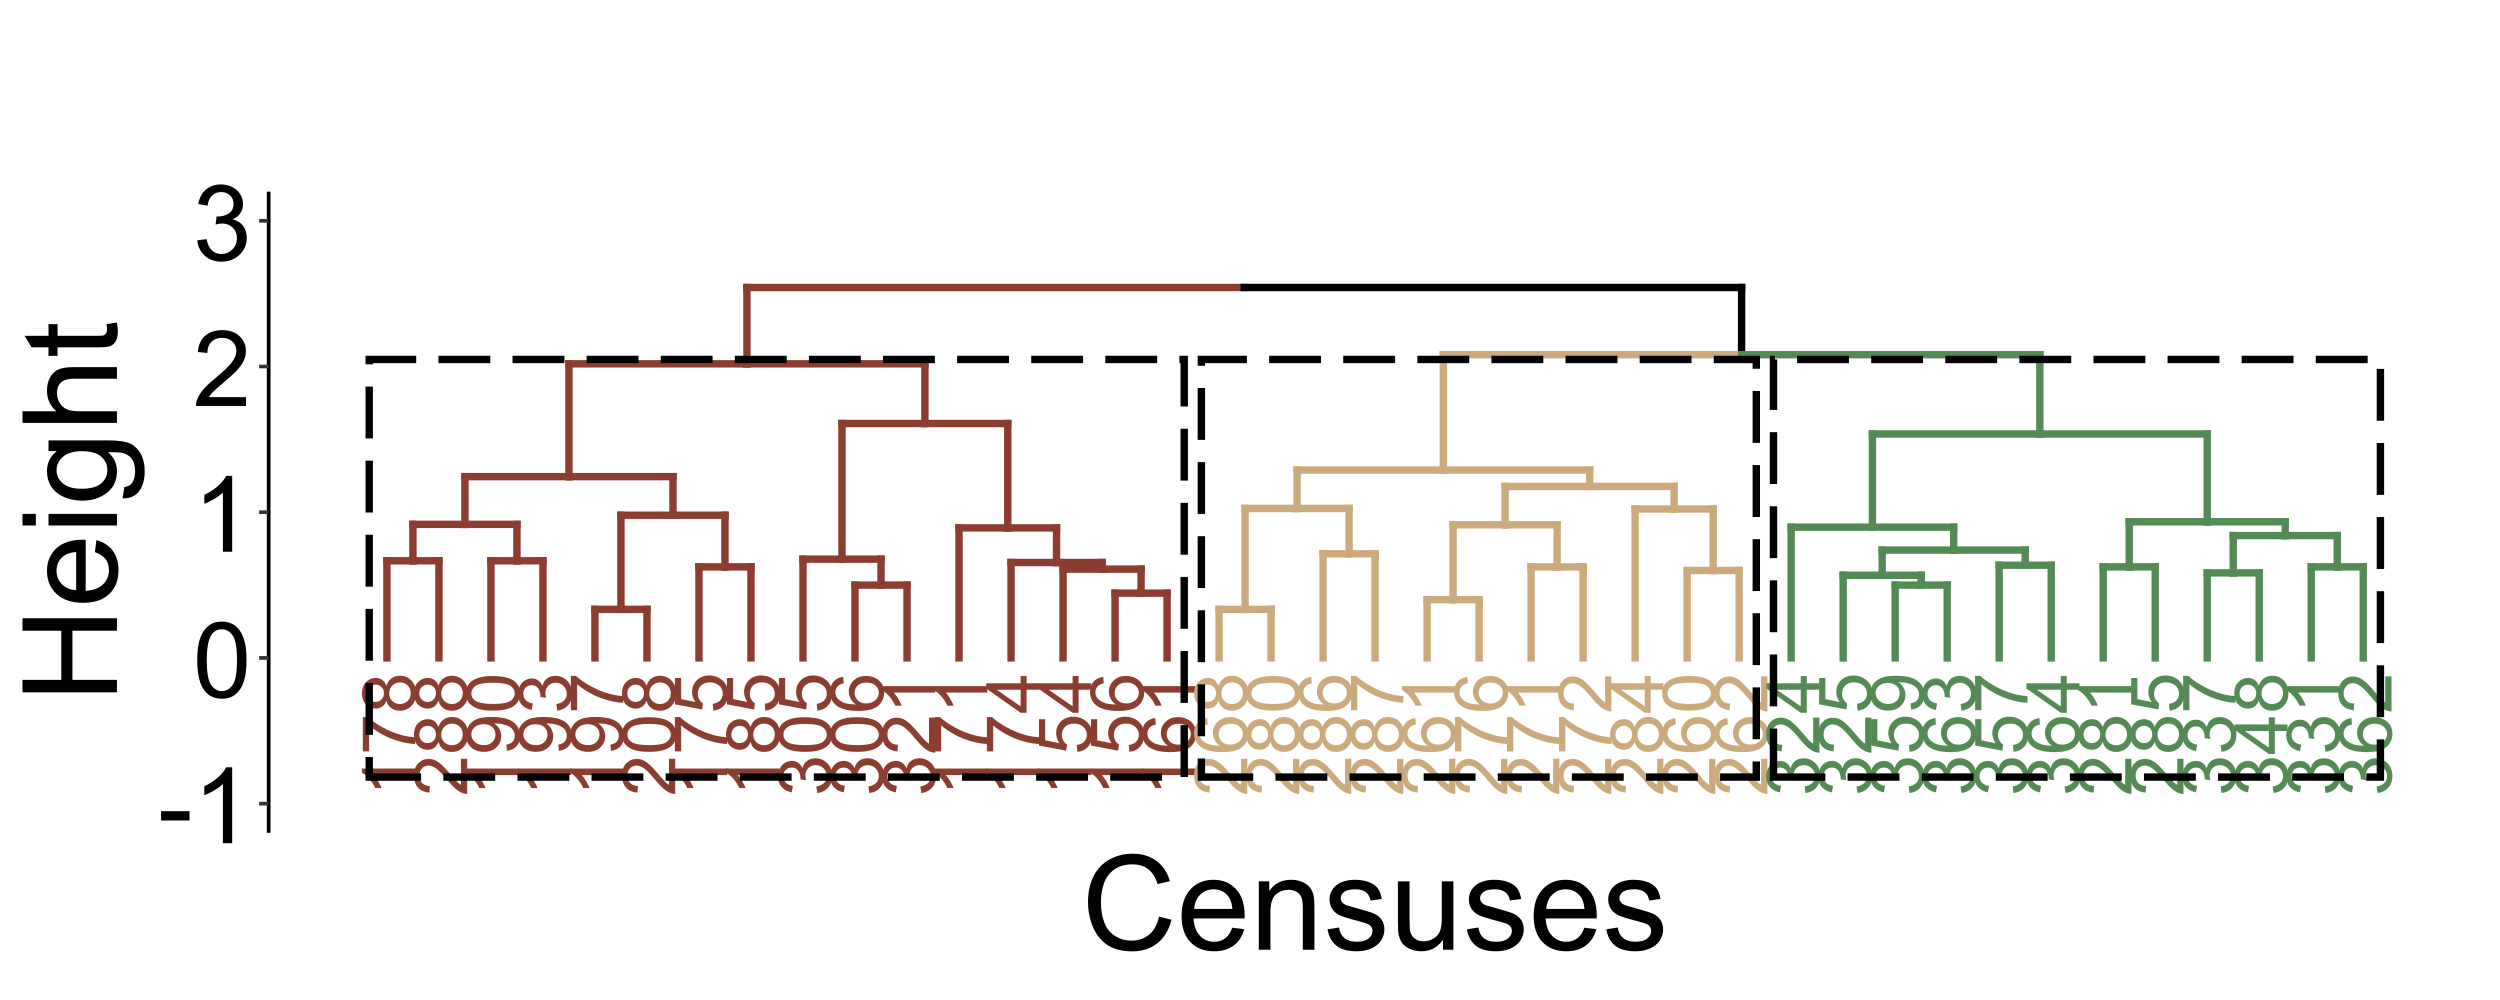 <?xml version="1.0" encoding="UTF-8"?>
<svg xmlns="http://www.w3.org/2000/svg" xmlns:xlink="http://www.w3.org/1999/xlink" width="720" height="288" viewBox="0 0 720 288">
<defs>
<g>
<g id="glyph-0-0">
<path d="M 0 -7.949 L 0 -6.074 L -11.953 -6.074 C -11.52 -5.625 -11.09 -5.031 -10.66 -4.297 C -10.23 -3.566 -9.906 -2.906 -9.691 -2.324 L -11.504 -2.324 C -11.996 -3.371 -12.594 -4.289 -13.297 -5.074 C -13.996 -5.859 -14.68 -6.414 -15.336 -6.742 L -15.336 -7.949 Z M 0 -7.949 "/>
</g>
<g id="glyph-0-1">
<path d="M -13.273 -1.012 L -15.078 -1.012 L -15.078 -10.898 L -13.617 -10.898 C -12.582 -9.926 -11.207 -8.961 -9.492 -8.008 C -7.777 -7.051 -6.012 -6.312 -4.199 -5.793 C -2.922 -5.418 -1.52 -5.18 0 -5.074 L 0 -3.148 C -1.203 -3.168 -2.652 -3.402 -4.355 -3.855 C -6.059 -4.309 -7.699 -4.953 -9.277 -5.797 C -10.859 -6.641 -12.191 -7.539 -13.273 -8.492 Z M -13.273 -1.012 "/>
</g>
<g id="glyph-0-2">
<path d="M -8.285 -3.773 C -8.57 -2.992 -8.977 -2.418 -9.504 -2.043 C -10.031 -1.668 -10.664 -1.48 -11.398 -1.48 C -12.512 -1.48 -13.445 -1.879 -14.203 -2.68 C -14.961 -3.477 -15.336 -4.539 -15.336 -5.867 C -15.336 -7.199 -14.949 -8.273 -14.176 -9.086 C -13.402 -9.898 -12.457 -10.305 -11.348 -10.305 C -10.637 -10.305 -10.023 -10.121 -9.496 -9.746 C -8.973 -9.375 -8.57 -8.812 -8.285 -8.055 C -7.977 -8.992 -7.484 -9.707 -6.805 -10.195 C -6.125 -10.684 -5.312 -10.93 -4.367 -10.93 C -3.059 -10.93 -1.961 -10.469 -1.074 -9.543 C -0.184 -8.621 0.262 -7.406 0.262 -5.898 C 0.262 -4.391 -0.188 -3.176 -1.078 -2.25 C -1.973 -1.328 -3.086 -0.863 -4.418 -0.863 C -5.41 -0.863 -6.242 -1.117 -6.914 -1.621 C -7.582 -2.125 -8.039 -2.84 -8.285 -3.773 M -11.461 -3.398 C -10.738 -3.398 -10.148 -3.629 -9.691 -4.094 C -9.23 -4.559 -9.004 -5.164 -9.004 -5.906 C -9.004 -6.629 -9.23 -7.223 -9.684 -7.684 C -10.141 -8.145 -10.699 -8.379 -11.359 -8.379 C -12.047 -8.379 -12.625 -8.141 -13.094 -7.664 C -13.562 -7.188 -13.797 -6.594 -13.797 -5.887 C -13.797 -5.172 -13.566 -4.578 -13.109 -4.105 C -12.648 -3.633 -12.102 -3.398 -11.461 -3.398 M -4.406 -2.793 C -3.871 -2.793 -3.355 -2.918 -2.855 -3.172 C -2.355 -3.426 -1.969 -3.805 -1.691 -4.305 C -1.418 -4.805 -1.281 -5.344 -1.281 -5.918 C -1.281 -6.816 -1.57 -7.555 -2.145 -8.137 C -2.723 -8.723 -3.457 -9.012 -4.344 -9.012 C -5.25 -9.012 -5.996 -8.711 -6.586 -8.113 C -7.176 -7.512 -7.473 -6.758 -7.473 -5.855 C -7.473 -4.973 -7.18 -4.242 -6.594 -3.664 C -6.012 -3.082 -5.281 -2.793 -4.406 -2.793 Z M -4.406 -2.793 "/>
</g>
<g id="glyph-0-3">
<path d="M -1.801 -10.742 L 0 -10.742 L 0 -0.645 C -0.453 -0.633 -0.887 -0.703 -1.301 -0.863 C -1.988 -1.121 -2.668 -1.535 -3.336 -2.098 C -4 -2.664 -4.773 -3.484 -5.648 -4.555 C -7.008 -6.215 -8.086 -7.336 -8.883 -7.918 C -9.68 -8.504 -10.43 -8.793 -11.137 -8.793 C -11.883 -8.793 -12.508 -8.527 -13.02 -7.996 C -13.531 -7.465 -13.785 -6.773 -13.785 -5.918 C -13.785 -5.016 -13.516 -4.293 -12.973 -3.75 C -12.43 -3.211 -11.68 -2.934 -10.723 -2.93 L -10.918 -1 C -12.359 -1.133 -13.453 -1.629 -14.207 -2.492 C -14.961 -3.352 -15.336 -4.508 -15.336 -5.961 C -15.336 -7.426 -14.93 -8.586 -14.117 -9.441 C -13.305 -10.293 -12.297 -10.723 -11.098 -10.723 C -10.484 -10.723 -9.887 -10.598 -9.293 -10.348 C -8.703 -10.098 -8.082 -9.684 -7.43 -9.102 C -6.777 -8.523 -5.879 -7.559 -4.742 -6.211 C -3.797 -5.086 -3.156 -4.363 -2.82 -4.043 C -2.48 -3.723 -2.145 -3.461 -1.801 -3.25 Z M -1.801 -10.742 "/>
</g>
<g id="glyph-0-4">
<path d="M -3.531 -1.168 L -3.699 -2.969 C -2.852 -3.121 -2.238 -3.414 -1.855 -3.844 C -1.473 -4.277 -1.281 -4.828 -1.281 -5.5 C -1.281 -6.078 -1.414 -6.582 -1.676 -7.02 C -1.941 -7.453 -2.293 -7.809 -2.734 -8.086 C -3.176 -8.363 -3.773 -8.598 -4.523 -8.785 C -5.273 -8.973 -6.035 -9.066 -6.816 -9.066 C -6.898 -9.066 -7.023 -9.062 -7.191 -9.055 C -6.594 -8.68 -6.109 -8.168 -5.734 -7.52 C -5.363 -6.867 -5.18 -6.164 -5.18 -5.406 C -5.18 -4.145 -5.637 -3.074 -6.555 -2.199 C -7.473 -1.324 -8.68 -0.887 -10.18 -0.887 C -11.73 -0.887 -12.977 -1.344 -13.922 -2.258 C -14.867 -3.168 -15.336 -4.312 -15.336 -5.688 C -15.336 -6.684 -15.07 -7.59 -14.535 -8.414 C -14 -9.238 -13.238 -9.863 -12.25 -10.289 C -11.258 -10.715 -9.824 -10.93 -7.949 -10.93 C -6 -10.93 -4.445 -10.719 -3.289 -10.293 C -2.129 -9.871 -1.25 -9.242 -0.645 -8.402 C -0.043 -7.566 0.262 -6.586 0.262 -5.461 C 0.262 -4.266 -0.07 -3.289 -0.734 -2.531 C -1.398 -1.773 -2.332 -1.32 -3.531 -1.168 M -10.273 -8.848 C -11.352 -8.848 -12.203 -8.559 -12.836 -7.988 C -13.469 -7.414 -13.785 -6.723 -13.785 -5.918 C -13.785 -5.086 -13.445 -4.359 -12.766 -3.742 C -12.082 -3.121 -11.203 -2.812 -10.117 -2.812 C -9.145 -2.812 -8.355 -3.105 -7.746 -3.695 C -7.141 -4.281 -6.836 -5.004 -6.836 -5.867 C -6.836 -6.734 -7.141 -7.449 -7.746 -8.008 C -8.355 -8.566 -9.195 -8.848 -10.273 -8.848 Z M -10.273 -8.848 "/>
</g>
<g id="glyph-0-5">
<path d="M -7.535 -0.887 C -9.34 -0.887 -10.793 -1.07 -11.895 -1.441 C -12.996 -1.816 -13.844 -2.367 -14.441 -3.102 C -15.039 -3.832 -15.336 -4.754 -15.336 -5.867 C -15.336 -6.688 -15.172 -7.406 -14.844 -8.023 C -14.512 -8.641 -14.035 -9.152 -13.414 -9.555 C -12.793 -9.957 -12.035 -10.273 -11.145 -10.504 C -10.25 -10.73 -9.047 -10.848 -7.535 -10.848 C -5.742 -10.848 -4.293 -10.664 -3.195 -10.293 C -2.094 -9.926 -1.242 -9.375 -0.641 -8.645 C -0.039 -7.91 0.262 -6.984 0.262 -5.867 C 0.262 -4.395 -0.266 -3.238 -1.324 -2.398 C -2.594 -1.391 -4.664 -0.887 -7.535 -0.887 M -7.535 -2.812 C -5.027 -2.812 -3.355 -3.105 -2.527 -3.695 C -1.695 -4.281 -1.281 -5.004 -1.281 -5.867 C -1.281 -6.727 -1.699 -7.453 -2.531 -8.039 C -3.367 -8.625 -5.031 -8.918 -7.535 -8.918 C -10.047 -8.918 -11.719 -8.625 -12.547 -8.039 C -13.371 -7.453 -13.785 -6.723 -13.785 -5.844 C -13.785 -4.984 -13.422 -4.297 -12.691 -3.781 C -11.762 -3.137 -10.043 -2.812 -7.535 -2.812 Z M -7.535 -2.812 "/>
</g>
<g id="glyph-0-6">
<path d="M -4.031 -0.895 L -4.281 -2.773 C -3.219 -2.988 -2.453 -3.352 -1.984 -3.871 C -1.516 -4.387 -1.281 -5.02 -1.281 -5.762 C -1.281 -6.645 -1.586 -7.391 -2.199 -7.996 C -2.809 -8.605 -3.566 -8.91 -4.469 -8.91 C -5.332 -8.91 -6.043 -8.629 -6.602 -8.066 C -7.16 -7.504 -7.441 -6.785 -7.441 -5.918 C -7.441 -5.562 -7.371 -5.121 -7.23 -4.594 L -8.879 -4.805 C -8.863 -4.93 -8.855 -5.027 -8.855 -5.105 C -8.855 -5.906 -9.066 -6.625 -9.48 -7.262 C -9.898 -7.902 -10.543 -8.223 -11.41 -8.223 C -12.098 -8.223 -12.668 -7.988 -13.117 -7.523 C -13.57 -7.059 -13.797 -6.457 -13.797 -5.719 C -13.797 -4.992 -13.566 -4.383 -13.109 -3.898 C -12.648 -3.41 -11.961 -3.098 -11.043 -2.961 L -11.379 -1.082 C -12.637 -1.312 -13.609 -1.832 -14.301 -2.648 C -14.992 -3.461 -15.336 -4.469 -15.336 -5.68 C -15.336 -6.512 -15.16 -7.281 -14.801 -7.98 C -14.445 -8.684 -13.957 -9.219 -13.336 -9.59 C -12.719 -9.965 -12.062 -10.148 -11.367 -10.148 C -10.707 -10.148 -10.105 -9.973 -9.566 -9.617 C -9.023 -9.262 -8.594 -8.738 -8.273 -8.043 C -8.066 -8.945 -7.633 -9.648 -6.977 -10.148 C -6.32 -10.648 -5.5 -10.898 -4.512 -10.898 C -3.18 -10.898 -2.047 -10.414 -1.121 -9.441 C -0.191 -8.469 0.27 -7.238 0.27 -5.75 C 0.27 -4.41 -0.129 -3.297 -0.926 -2.414 C -1.727 -1.527 -2.762 -1.02 -4.031 -0.895 Z M -4.031 -0.895 "/>
</g>
<g id="glyph-0-7">
<path d="M -4 -0.887 L -4.168 -2.855 C -3.211 -3 -2.488 -3.34 -2.004 -3.871 C -1.523 -4.402 -1.281 -5.043 -1.281 -5.793 C -1.281 -6.695 -1.621 -7.461 -2.305 -8.086 C -2.984 -8.711 -3.887 -9.023 -5.012 -9.023 C -6.082 -9.023 -6.926 -8.723 -7.543 -8.121 C -8.16 -7.52 -8.473 -6.734 -8.473 -5.762 C -8.473 -5.156 -8.336 -4.613 -8.059 -4.125 C -7.785 -3.641 -7.43 -3.258 -6.992 -2.98 L -7.223 -1.219 L -15.066 -2.699 L -15.066 -10.293 L -13.273 -10.293 L -13.273 -4.199 L -9.168 -3.375 C -9.809 -4.293 -10.129 -5.254 -10.129 -6.262 C -10.129 -7.598 -9.668 -8.723 -8.742 -9.637 C -7.816 -10.555 -6.629 -11.012 -5.18 -11.012 C -3.797 -11.012 -2.602 -10.609 -1.594 -9.805 C -0.359 -8.824 0.262 -7.488 0.262 -5.793 C 0.262 -4.402 -0.129 -3.27 -0.906 -2.391 C -1.684 -1.512 -2.715 -1.012 -4 -0.887 Z M -4 -0.887 "/>
</g>
<g id="glyph-0-8">
<path d="M -11.535 -10.617 L -11.391 -8.754 C -12.125 -8.586 -12.66 -8.352 -12.992 -8.043 C -13.527 -7.535 -13.797 -6.91 -13.797 -6.168 C -13.797 -5.57 -13.629 -5.047 -13.297 -4.594 C -12.863 -4.004 -12.234 -3.539 -11.41 -3.199 C -10.582 -2.859 -9.406 -2.68 -7.879 -2.668 C -8.566 -3.117 -9.074 -3.672 -9.41 -4.324 C -9.742 -4.977 -9.91 -5.66 -9.91 -6.375 C -9.91 -7.629 -9.449 -8.691 -8.527 -9.57 C -7.609 -10.449 -6.418 -10.887 -4.961 -10.887 C -4 -10.887 -3.109 -10.684 -2.289 -10.27 C -1.465 -9.855 -0.832 -9.289 -0.395 -8.566 C 0.043 -7.844 0.262 -7.023 0.262 -6.105 C 0.262 -4.543 -0.312 -3.27 -1.465 -2.281 C -2.613 -1.297 -4.508 -0.801 -7.148 -0.801 C -10.102 -0.801 -12.246 -1.348 -13.586 -2.438 C -14.754 -3.391 -15.336 -4.672 -15.336 -6.281 C -15.336 -7.484 -15 -8.469 -14.328 -9.238 C -13.652 -10.004 -12.723 -10.465 -11.535 -10.617 M -4.949 -2.961 C -4.305 -2.961 -3.684 -3.098 -3.094 -3.371 C -2.504 -3.645 -2.055 -4.027 -1.746 -4.523 C -1.438 -5.016 -1.281 -5.531 -1.281 -6.074 C -1.281 -6.867 -1.602 -7.547 -2.242 -8.117 C -2.879 -8.688 -3.746 -8.973 -4.844 -8.973 C -5.902 -8.973 -6.734 -8.691 -7.34 -8.129 C -7.949 -7.566 -8.254 -6.855 -8.254 -6 C -8.254 -5.152 -7.949 -4.434 -7.34 -3.844 C -6.734 -3.254 -5.938 -2.961 -4.949 -2.961 Z M -4.949 -2.961 "/>
</g>
<g id="glyph-0-9">
<path d="M 0 -6.898 L -3.656 -6.898 L -3.656 -0.27 L -5.375 -0.27 L -15.273 -7.242 L -15.273 -8.773 L -5.375 -8.773 L -5.375 -10.836 L -3.656 -10.836 L -3.656 -8.773 L 0 -8.773 L 0 -6.898 M -5.375 -6.898 L -12.266 -6.898 L -5.375 -2.113 Z M -5.375 -6.898 "/>
</g>
<g id="glyph-1-0">
<path d="M 0.965 -6.531 L 0.965 -9.219 L 9.172 -9.219 L 9.172 -6.531 Z M 0.965 -6.531 "/>
</g>
<g id="glyph-1-1">
<path d="M 11.324 0 L 8.652 0 L 8.652 -17.027 C 8.012 -16.414 7.168 -15.797 6.125 -15.184 C 5.078 -14.57 4.141 -14.113 3.309 -13.805 L 3.309 -16.387 C 4.805 -17.09 6.109 -17.941 7.23 -18.941 C 8.348 -19.941 9.141 -20.91 9.605 -21.852 L 11.324 -21.852 Z M 11.324 0 "/>
</g>
<g id="glyph-1-2">
<path d="M 1.262 -10.73 C 1.262 -13.305 1.527 -15.375 2.055 -16.945 C 2.586 -18.512 3.371 -19.723 4.414 -20.574 C 5.461 -21.426 6.773 -21.852 8.355 -21.852 C 9.523 -21.852 10.551 -21.613 11.43 -21.145 C 12.309 -20.676 13.039 -19.996 13.613 -19.109 C 14.188 -18.227 14.637 -17.148 14.961 -15.875 C 15.289 -14.605 15.453 -12.891 15.453 -10.73 C 15.453 -8.18 15.191 -6.117 14.664 -4.551 C 14.141 -2.98 13.355 -1.77 12.312 -0.914 C 11.27 -0.059 9.949 0.371 8.355 0.371 C 6.258 0.371 4.613 -0.383 3.414 -1.887 C 1.98 -3.695 1.262 -6.645 1.262 -10.73 M 4.008 -10.73 C 4.008 -7.16 4.426 -4.781 5.262 -3.602 C 6.098 -2.418 7.129 -1.824 8.355 -1.824 C 9.586 -1.824 10.617 -2.418 11.453 -3.605 C 12.289 -4.793 12.707 -7.168 12.707 -10.73 C 12.707 -14.312 12.289 -16.695 11.453 -17.871 C 10.617 -19.051 9.574 -19.637 8.328 -19.637 C 7.102 -19.637 6.121 -19.117 5.387 -18.078 C 4.469 -16.754 4.008 -14.305 4.008 -10.73 Z M 4.008 -10.73 "/>
</g>
<g id="glyph-1-3">
<path d="M 15.305 -2.566 L 15.305 0 L 0.922 0 C 0.902 -0.645 1.004 -1.262 1.23 -1.855 C 1.598 -2.836 2.184 -3.801 2.992 -4.75 C 3.797 -5.699 4.961 -6.797 6.488 -8.047 C 8.852 -9.984 10.449 -11.52 11.281 -12.656 C 12.113 -13.789 12.527 -14.859 12.527 -15.867 C 12.527 -16.926 12.148 -17.82 11.391 -18.547 C 10.637 -19.273 9.648 -19.637 8.43 -19.637 C 7.145 -19.637 6.117 -19.254 5.344 -18.48 C 4.57 -17.707 4.18 -16.641 4.172 -15.273 L 1.426 -15.555 C 1.613 -17.605 2.32 -19.164 3.547 -20.238 C 4.773 -21.312 6.422 -21.852 8.492 -21.852 C 10.578 -21.852 12.23 -21.27 13.449 -20.113 C 14.664 -18.957 15.273 -17.52 15.273 -15.809 C 15.273 -14.938 15.098 -14.082 14.738 -13.242 C 14.383 -12.398 13.793 -11.516 12.965 -10.582 C 12.141 -9.652 10.766 -8.375 8.848 -6.754 C 7.242 -5.406 6.215 -4.496 5.758 -4.016 C 5.305 -3.535 4.93 -3.055 4.633 -2.566 Z M 15.305 -2.566 "/>
</g>
<g id="glyph-1-4">
<path d="M 1.277 -5.746 L 3.949 -6.102 C 4.254 -4.586 4.777 -3.496 5.516 -2.828 C 6.25 -2.16 7.148 -1.824 8.207 -1.824 C 9.465 -1.824 10.527 -2.262 11.391 -3.133 C 12.258 -4.004 12.691 -5.082 12.691 -6.367 C 12.691 -7.594 12.289 -8.605 11.488 -9.402 C 10.688 -10.199 9.668 -10.598 8.43 -10.598 C 7.926 -10.598 7.297 -10.5 6.547 -10.301 L 6.844 -12.648 C 7.02 -12.629 7.164 -12.617 7.273 -12.617 C 8.41 -12.617 9.438 -12.914 10.348 -13.508 C 11.258 -14.102 11.711 -15.016 11.711 -16.254 C 11.711 -17.234 11.379 -18.047 10.719 -18.688 C 10.055 -19.332 9.199 -19.652 8.148 -19.652 C 7.109 -19.652 6.246 -19.328 5.551 -18.672 C 4.859 -18.02 4.414 -17.039 4.215 -15.734 L 1.543 -16.211 C 1.871 -18 2.613 -19.387 3.77 -20.375 C 4.93 -21.359 6.367 -21.852 8.09 -21.852 C 9.277 -21.852 10.371 -21.594 11.371 -21.086 C 12.371 -20.574 13.133 -19.879 13.664 -19 C 14.191 -18.121 14.457 -17.184 14.457 -16.195 C 14.457 -15.254 14.207 -14.398 13.699 -13.625 C 13.195 -12.855 12.449 -12.242 11.461 -11.785 C 12.746 -11.488 13.746 -10.875 14.457 -9.938 C 15.172 -9.004 15.527 -7.832 15.527 -6.426 C 15.527 -4.527 14.832 -2.918 13.449 -1.598 C 12.062 -0.273 10.312 0.387 8.195 0.387 C 6.285 0.387 4.699 -0.184 3.438 -1.32 C 2.176 -2.461 1.453 -3.934 1.277 -5.746 Z M 1.277 -5.746 "/>
</g>
<g id="glyph-2-0">
<path d="M 22.34 -9.539 L 25.938 -8.629 C 25.184 -5.672 23.828 -3.418 21.867 -1.863 C 19.906 -0.312 17.508 0.465 14.676 0.465 C 11.746 0.465 9.359 -0.133 7.523 -1.328 C 5.688 -2.52 4.289 -4.25 3.332 -6.512 C 2.371 -8.777 1.891 -11.207 1.891 -13.805 C 1.891 -16.637 2.434 -19.109 3.516 -21.219 C 4.598 -23.328 6.137 -24.93 8.137 -26.023 C 10.133 -27.117 12.332 -27.664 14.734 -27.664 C 17.453 -27.664 19.742 -26.973 21.598 -25.586 C 23.453 -24.203 24.746 -22.254 25.477 -19.742 L 21.93 -18.906 C 21.301 -20.887 20.387 -22.328 19.188 -23.23 C 17.984 -24.133 16.477 -24.586 14.656 -24.586 C 12.566 -24.586 10.82 -24.086 9.418 -23.082 C 8.012 -22.078 7.027 -20.734 6.457 -19.047 C 5.887 -17.359 5.602 -15.617 5.602 -13.824 C 5.602 -11.512 5.941 -9.492 6.613 -7.766 C 7.289 -6.039 8.336 -4.75 9.758 -3.898 C 11.184 -3.043 12.723 -2.617 14.379 -2.617 C 16.395 -2.617 18.102 -3.199 19.5 -4.359 C 20.898 -5.523 21.844 -7.25 22.34 -9.539 Z M 22.34 -9.539 "/>
</g>
<g id="glyph-2-1">
<path d="M 15.992 -6.344 L 19.445 -5.918 C 18.902 -3.902 17.895 -2.336 16.422 -1.227 C 14.949 -0.113 13.07 0.445 10.781 0.445 C 7.898 0.445 5.613 -0.441 3.926 -2.219 C 2.234 -3.992 1.391 -6.48 1.391 -9.688 C 1.391 -13 2.246 -15.574 3.953 -17.406 C 5.66 -19.234 7.875 -20.148 10.594 -20.148 C 13.23 -20.148 15.383 -19.254 17.051 -17.461 C 18.723 -15.668 19.555 -13.145 19.555 -9.891 C 19.555 -9.691 19.551 -9.395 19.539 -9 L 4.844 -9 C 4.965 -6.836 5.578 -5.176 6.68 -4.027 C 7.781 -2.875 9.152 -2.301 10.797 -2.301 C 12.023 -2.301 13.07 -2.621 13.934 -3.266 C 14.801 -3.91 15.488 -4.938 15.992 -6.344 M 5.027 -11.746 L 16.031 -11.746 C 15.883 -13.402 15.461 -14.645 14.77 -15.477 C 13.707 -16.762 12.328 -17.406 10.633 -17.406 C 9.098 -17.406 7.809 -16.891 6.762 -15.863 C 5.719 -14.836 5.141 -13.465 5.027 -11.746 Z M 5.027 -11.746 "/>
</g>
<g id="glyph-2-2">
<path d="M 2.504 0 L 2.504 -19.703 L 5.512 -19.703 L 5.512 -16.902 C 6.957 -19.066 9.047 -20.148 11.781 -20.148 C 12.969 -20.148 14.062 -19.938 15.059 -19.512 C 16.055 -19.082 16.797 -18.523 17.293 -17.832 C 17.789 -17.137 18.133 -16.316 18.332 -15.363 C 18.457 -14.746 18.516 -13.664 18.516 -12.117 L 18.516 0 L 15.18 0 L 15.18 -11.984 C 15.18 -13.348 15.047 -14.363 14.789 -15.039 C 14.527 -15.711 14.066 -16.25 13.406 -16.652 C 12.742 -17.055 11.969 -17.254 11.078 -17.258 C 9.656 -17.254 8.426 -16.805 7.395 -15.902 C 6.359 -15 5.844 -13.285 5.844 -10.762 L 5.844 0 Z M 2.504 0 "/>
</g>
<g id="glyph-2-3">
<path d="M 1.168 -5.883 L 4.473 -6.402 C 4.656 -5.078 5.172 -4.062 6.02 -3.359 C 6.867 -2.652 8.051 -2.301 9.574 -2.301 C 11.109 -2.301 12.246 -2.613 12.988 -3.238 C 13.73 -3.863 14.102 -4.594 14.102 -5.438 C 14.102 -6.191 13.773 -6.785 13.117 -7.219 C 12.66 -7.516 11.523 -7.891 9.703 -8.352 C 7.254 -8.969 5.559 -9.504 4.609 -9.953 C 3.664 -10.406 2.945 -11.031 2.457 -11.828 C 1.969 -12.625 1.727 -13.508 1.727 -14.473 C 1.727 -15.352 1.926 -16.164 2.328 -16.914 C 2.73 -17.66 3.277 -18.281 3.969 -18.777 C 4.492 -19.16 5.199 -19.484 6.094 -19.75 C 6.992 -20.016 7.953 -20.148 8.98 -20.148 C 10.527 -20.148 11.883 -19.93 13.055 -19.484 C 14.223 -19.039 15.086 -18.434 15.641 -17.672 C 16.199 -16.914 16.582 -15.895 16.793 -14.621 L 13.527 -14.176 C 13.379 -15.191 12.949 -15.98 12.238 -16.551 C 11.527 -17.121 10.52 -17.406 9.223 -17.406 C 7.688 -17.406 6.594 -17.152 5.938 -16.645 C 5.281 -16.137 4.953 -15.543 4.953 -14.863 C 4.953 -14.43 5.09 -14.039 5.363 -13.695 C 5.633 -13.336 6.062 -13.039 6.641 -12.805 C 6.977 -12.68 7.961 -12.395 9.594 -11.949 C 11.957 -11.32 13.605 -10.801 14.539 -10.398 C 15.473 -9.996 16.203 -9.414 16.734 -8.648 C 17.27 -7.879 17.535 -6.926 17.535 -5.789 C 17.535 -4.676 17.211 -3.629 16.559 -2.645 C 15.91 -1.66 14.973 -0.898 13.75 -0.363 C 12.523 0.176 11.141 0.445 9.594 0.445 C 7.031 0.445 5.082 -0.086 3.738 -1.148 C 2.398 -2.215 1.539 -3.793 1.168 -5.883 Z M 1.168 -5.883 "/>
</g>
<g id="glyph-2-4">
<path d="M 15.418 0 L 15.418 -2.895 C 13.887 -0.668 11.801 0.445 9.164 0.445 C 8.004 0.445 6.918 0.223 5.91 -0.223 C 4.902 -0.668 4.152 -1.227 3.664 -1.902 C 3.176 -2.574 2.832 -3.402 2.633 -4.379 C 2.5 -5.035 2.43 -6.074 2.43 -7.496 L 2.43 -19.703 L 5.77 -19.703 L 5.77 -8.777 C 5.77 -7.031 5.84 -5.855 5.977 -5.25 C 6.184 -4.371 6.629 -3.684 7.312 -3.184 C 7.992 -2.68 8.832 -2.43 9.836 -2.43 C 10.836 -2.43 11.777 -2.688 12.656 -3.199 C 13.531 -3.715 14.152 -4.414 14.52 -5.297 C 14.883 -6.184 15.066 -7.465 15.066 -9.148 L 15.066 -19.703 L 18.406 -19.703 L 18.406 0 Z M 15.418 0 "/>
</g>
<g id="glyph-3-0">
<path d="M 0 -3.043 L -27.203 -3.043 L -27.203 -6.645 L -16.031 -6.645 L -16.031 -20.781 L -27.203 -20.781 L -27.203 -24.383 L 0 -24.383 L 0 -20.781 L -12.82 -20.781 L -12.82 -6.645 L 0 -6.641 Z M 0 -3.043 "/>
</g>
<g id="glyph-3-1">
<path d="M -6.344 -15.992 L -5.918 -19.445 C -3.902 -18.902 -2.336 -17.895 -1.223 -16.422 C -0.113 -14.949 0.445 -13.07 0.445 -10.781 C 0.445 -7.898 -0.441 -5.613 -2.219 -3.926 C -3.992 -2.234 -6.48 -1.391 -9.688 -1.391 C -13 -1.391 -15.574 -2.246 -17.406 -3.953 C -19.234 -5.66 -20.148 -7.875 -20.148 -10.594 C -20.148 -13.23 -19.254 -15.383 -17.461 -17.051 C -15.668 -18.723 -13.145 -19.555 -9.891 -19.555 C -9.691 -19.555 -9.395 -19.551 -9 -19.539 L -9 -4.844 C -6.836 -4.965 -5.176 -5.578 -4.027 -6.68 C -2.875 -7.781 -2.301 -9.152 -2.301 -10.797 C -2.301 -12.023 -2.621 -13.07 -3.266 -13.934 C -3.91 -14.801 -4.934 -15.488 -6.344 -15.992 M -11.746 -5.027 L -11.746 -16.031 C -13.402 -15.883 -14.645 -15.461 -15.473 -14.77 C -16.762 -13.707 -17.406 -12.328 -17.406 -10.633 C -17.406 -9.098 -16.891 -7.809 -15.863 -6.762 C -14.836 -5.719 -13.465 -5.141 -11.746 -5.027 Z M -11.746 -5.027 "/>
</g>
<g id="glyph-3-2">
<path d="M -23.359 -2.523 L -27.203 -2.523 L -27.203 -5.863 L -23.359 -5.863 L -23.359 -2.523 M 0 -2.523 L -19.703 -2.523 L -19.703 -5.863 L 0 -5.863 Z M 0 -2.523 "/>
</g>
<g id="glyph-3-3">
<path d="M 1.633 -1.891 L 2.117 -5.141 C 3.117 -5.277 3.848 -5.652 4.305 -6.273 C 4.922 -7.102 5.234 -8.23 5.234 -9.668 C 5.234 -11.215 4.922 -12.406 4.305 -13.25 C 3.688 -14.09 2.82 -14.656 1.707 -14.953 C 1.027 -15.129 -0.402 -15.207 -2.578 -15.195 C -0.859 -13.738 0 -11.918 0 -9.742 C 0 -7.031 -0.977 -4.938 -2.93 -3.453 C -4.887 -1.969 -7.23 -1.227 -9.965 -1.227 C -11.844 -1.227 -13.578 -1.566 -15.168 -2.246 C -16.758 -2.926 -17.984 -3.91 -18.852 -5.203 C -19.719 -6.496 -20.148 -8.016 -20.148 -9.762 C -20.148 -12.086 -19.211 -14.004 -17.328 -15.512 L -19.703 -15.512 L -19.703 -18.594 L -2.672 -18.594 C 0.395 -18.59 2.57 -18.281 3.852 -17.656 C 5.129 -17.031 6.141 -16.039 6.883 -14.688 C 7.625 -13.332 7.996 -11.664 7.996 -9.688 C 7.996 -7.336 7.469 -5.438 6.41 -3.988 C 5.352 -2.543 3.762 -1.844 1.633 -1.891 M -10.203 -4.656 C -7.621 -4.656 -5.734 -5.172 -4.547 -6.195 C -3.359 -7.223 -2.766 -8.512 -2.766 -10.055 C -2.766 -11.59 -3.355 -12.875 -4.535 -13.914 C -5.719 -14.953 -7.57 -15.473 -10.094 -15.477 C -12.504 -15.473 -14.324 -14.941 -15.547 -13.871 C -16.773 -12.801 -17.387 -11.512 -17.387 -10 C -17.387 -8.516 -16.781 -7.254 -15.578 -6.215 C -14.371 -5.176 -12.578 -4.656 -10.203 -4.656 Z M -10.203 -4.656 "/>
</g>
<g id="glyph-3-4">
<path d="M 0 -2.504 L -27.203 -2.504 L -27.203 -5.844 L -17.441 -5.844 C -19.246 -7.402 -20.148 -9.371 -20.148 -11.746 C -20.148 -13.203 -19.863 -14.473 -19.289 -15.551 C -18.711 -16.625 -17.918 -17.395 -16.902 -17.859 C -15.891 -18.324 -14.418 -18.555 -12.488 -18.555 L 0 -18.555 L 0 -15.215 L -12.488 -15.215 C -14.156 -15.215 -15.371 -14.852 -16.133 -14.129 C -16.895 -13.406 -17.273 -12.383 -17.273 -11.059 C -17.273 -10.07 -17.02 -9.137 -16.504 -8.266 C -15.992 -7.395 -15.297 -6.773 -14.418 -6.402 C -13.539 -6.031 -12.328 -5.844 -10.781 -5.844 L 0 -5.844 Z M 0 -2.504 "/>
</g>
<g id="glyph-3-5">
<path d="M -2.988 -9.797 L -0.035 -10.281 C 0.16 -9.34 0.262 -8.5 0.262 -7.758 C 0.262 -6.543 0.066 -5.602 -0.316 -4.938 C -0.699 -4.266 -1.203 -3.797 -1.828 -3.523 C -2.453 -3.254 -3.766 -3.117 -5.77 -3.117 L -17.109 -3.117 L -17.109 -0.668 L -19.703 -0.668 L -19.703 -3.117 L -24.586 -3.117 L -26.59 -6.438 L -19.703 -6.438 L -19.703 -9.797 L -17.109 -9.797 L -17.109 -6.438 L -5.586 -6.438 C -4.633 -6.438 -4.02 -6.496 -3.746 -6.613 C -3.477 -6.73 -3.258 -6.926 -3.098 -7.191 C -2.938 -7.457 -2.855 -7.836 -2.855 -8.332 C -2.855 -8.703 -2.902 -9.191 -2.988 -9.797 Z M -2.988 -9.797 "/>
</g>
</g>
<clipPath id="clip-0">
<path clip-rule="nonzero" d="M 77.379 55.195 L 714.52 55.195 L 714.52 239.84 L 77.379 239.84 Z M 77.379 55.195 "/>
</clipPath>
</defs>
<rect x="-72" y="-28.8" width="864" height="345.6" fill="rgb(100%, 100%, 100%)" fill-opacity="1"/>
<rect x="-72" y="-28.8" width="864" height="345.6" fill="rgb(100%, 100%, 100%)" fill-opacity="1"/>
<path fill="none" stroke-width="1.067" stroke-linecap="round" stroke-linejoin="round" stroke="rgb(100%, 100%, 100%)" stroke-opacity="1" stroke-miterlimit="10" d="M 0 288 L 720 288 L 720 0 L 0 0 Z M 0 288 "/>
<g clip-path="url(#clip-0)">
<path fill-rule="nonzero" fill="rgb(100%, 100%, 100%)" fill-opacity="1" d="M 77.379 239.844 L 714.52 239.844 L 714.52 55.199 L 77.379 55.199 Z M 77.379 239.844 "/>
</g>
<path fill="none" stroke-width="2.134" stroke-linecap="square" stroke-linejoin="round" stroke="rgb(54.51%, 24.314%, 18.431%)" stroke-opacity="1" stroke-miterlimit="10" d="M 358.344 82.805 L 215.113 82.805 "/>
<path fill="none" stroke-width="2.134" stroke-linecap="square" stroke-linejoin="round" stroke="rgb(54.51%, 24.314%, 18.431%)" stroke-opacity="1" stroke-miterlimit="10" d="M 215.113 82.805 L 215.113 104.789 "/>
<path fill="none" stroke-width="2.134" stroke-linecap="square" stroke-linejoin="round" stroke="rgb(54.51%, 24.314%, 18.431%)" stroke-opacity="1" stroke-miterlimit="10" d="M 215.113 104.789 L 163.859 104.789 "/>
<path fill="none" stroke-width="2.134" stroke-linecap="square" stroke-linejoin="round" stroke="rgb(54.51%, 24.314%, 18.431%)" stroke-opacity="1" stroke-miterlimit="10" d="M 163.859 104.789 L 163.859 137.277 "/>
<path fill="none" stroke-width="2.134" stroke-linecap="square" stroke-linejoin="round" stroke="rgb(54.51%, 24.314%, 18.431%)" stroke-opacity="1" stroke-miterlimit="10" d="M 163.859 137.277 L 133.902 137.277 "/>
<path fill="none" stroke-width="2.134" stroke-linecap="square" stroke-linejoin="round" stroke="rgb(54.51%, 24.314%, 18.431%)" stroke-opacity="1" stroke-miterlimit="10" d="M 133.902 137.277 L 133.902 151.016 "/>
<path fill="none" stroke-width="2.134" stroke-linecap="square" stroke-linejoin="round" stroke="rgb(54.51%, 24.314%, 18.431%)" stroke-opacity="1" stroke-miterlimit="10" d="M 133.902 151.016 L 118.922 151.016 "/>
<path fill="none" stroke-width="2.134" stroke-linecap="square" stroke-linejoin="round" stroke="rgb(54.51%, 24.314%, 18.431%)" stroke-opacity="1" stroke-miterlimit="10" d="M 118.922 151.016 L 118.922 161.508 "/>
<path fill="none" stroke-width="2.134" stroke-linecap="square" stroke-linejoin="round" stroke="rgb(54.51%, 24.314%, 18.431%)" stroke-opacity="1" stroke-miterlimit="10" d="M 118.922 161.508 L 111.434 161.508 "/>
<path fill="none" stroke-width="2.134" stroke-linecap="square" stroke-linejoin="round" stroke="rgb(54.51%, 24.314%, 18.431%)" stroke-opacity="1" stroke-miterlimit="10" d="M 111.434 161.508 L 111.434 189.484 "/>
<path fill="none" stroke-width="2.134" stroke-linecap="square" stroke-linejoin="round" stroke="rgb(54.51%, 24.314%, 18.431%)" stroke-opacity="1" stroke-miterlimit="10" d="M 118.922 161.508 L 126.41 161.508 "/>
<path fill="none" stroke-width="2.134" stroke-linecap="square" stroke-linejoin="round" stroke="rgb(54.51%, 24.314%, 18.431%)" stroke-opacity="1" stroke-miterlimit="10" d="M 126.41 161.508 L 126.41 189.484 "/>
<path fill="none" stroke-width="2.134" stroke-linecap="square" stroke-linejoin="round" stroke="rgb(54.51%, 24.314%, 18.431%)" stroke-opacity="1" stroke-miterlimit="10" d="M 133.902 151.016 L 148.879 151.016 "/>
<path fill="none" stroke-width="2.134" stroke-linecap="square" stroke-linejoin="round" stroke="rgb(54.51%, 24.314%, 18.431%)" stroke-opacity="1" stroke-miterlimit="10" d="M 148.879 151.016 L 148.879 161.508 "/>
<path fill="none" stroke-width="2.134" stroke-linecap="square" stroke-linejoin="round" stroke="rgb(54.51%, 24.314%, 18.431%)" stroke-opacity="1" stroke-miterlimit="10" d="M 148.879 161.508 L 141.391 161.508 "/>
<path fill="none" stroke-width="2.134" stroke-linecap="square" stroke-linejoin="round" stroke="rgb(54.51%, 24.314%, 18.431%)" stroke-opacity="1" stroke-miterlimit="10" d="M 141.391 161.508 L 141.391 189.484 "/>
<path fill="none" stroke-width="2.134" stroke-linecap="square" stroke-linejoin="round" stroke="rgb(54.51%, 24.314%, 18.431%)" stroke-opacity="1" stroke-miterlimit="10" d="M 148.879 161.508 L 156.367 161.508 "/>
<path fill="none" stroke-width="2.134" stroke-linecap="square" stroke-linejoin="round" stroke="rgb(54.51%, 24.314%, 18.431%)" stroke-opacity="1" stroke-miterlimit="10" d="M 156.367 161.508 L 156.367 189.484 "/>
<path fill="none" stroke-width="2.134" stroke-linecap="square" stroke-linejoin="round" stroke="rgb(54.51%, 24.314%, 18.431%)" stroke-opacity="1" stroke-miterlimit="10" d="M 163.859 137.277 L 193.816 137.277 "/>
<path fill="none" stroke-width="2.134" stroke-linecap="square" stroke-linejoin="round" stroke="rgb(54.51%, 24.314%, 18.431%)" stroke-opacity="1" stroke-miterlimit="10" d="M 193.816 137.277 L 193.816 148.395 "/>
<path fill="none" stroke-width="2.134" stroke-linecap="square" stroke-linejoin="round" stroke="rgb(54.51%, 24.314%, 18.431%)" stroke-opacity="1" stroke-miterlimit="10" d="M 193.816 148.395 L 178.836 148.395 "/>
<path fill="none" stroke-width="2.134" stroke-linecap="square" stroke-linejoin="round" stroke="rgb(54.51%, 24.314%, 18.431%)" stroke-opacity="1" stroke-miterlimit="10" d="M 178.836 148.395 L 178.836 175.496 "/>
<path fill="none" stroke-width="2.134" stroke-linecap="square" stroke-linejoin="round" stroke="rgb(54.51%, 24.314%, 18.431%)" stroke-opacity="1" stroke-miterlimit="10" d="M 178.836 175.496 L 171.348 175.496 "/>
<path fill="none" stroke-width="2.134" stroke-linecap="square" stroke-linejoin="round" stroke="rgb(54.51%, 24.314%, 18.431%)" stroke-opacity="1" stroke-miterlimit="10" d="M 171.348 175.496 L 171.348 189.484 "/>
<path fill="none" stroke-width="2.134" stroke-linecap="square" stroke-linejoin="round" stroke="rgb(54.51%, 24.314%, 18.431%)" stroke-opacity="1" stroke-miterlimit="10" d="M 178.836 175.496 L 186.324 175.496 "/>
<path fill="none" stroke-width="2.134" stroke-linecap="square" stroke-linejoin="round" stroke="rgb(54.51%, 24.314%, 18.431%)" stroke-opacity="1" stroke-miterlimit="10" d="M 186.324 175.496 L 186.324 189.484 "/>
<path fill="none" stroke-width="2.134" stroke-linecap="square" stroke-linejoin="round" stroke="rgb(54.51%, 24.314%, 18.431%)" stroke-opacity="1" stroke-miterlimit="10" d="M 193.816 148.395 L 208.793 148.395 "/>
<path fill="none" stroke-width="2.134" stroke-linecap="square" stroke-linejoin="round" stroke="rgb(54.51%, 24.314%, 18.431%)" stroke-opacity="1" stroke-miterlimit="10" d="M 208.793 148.395 L 208.793 163.258 "/>
<path fill="none" stroke-width="2.134" stroke-linecap="square" stroke-linejoin="round" stroke="rgb(54.51%, 24.314%, 18.431%)" stroke-opacity="1" stroke-miterlimit="10" d="M 208.793 163.258 L 201.305 163.258 "/>
<path fill="none" stroke-width="2.134" stroke-linecap="square" stroke-linejoin="round" stroke="rgb(54.51%, 24.314%, 18.431%)" stroke-opacity="1" stroke-miterlimit="10" d="M 201.305 163.258 L 201.305 189.484 "/>
<path fill="none" stroke-width="2.134" stroke-linecap="square" stroke-linejoin="round" stroke="rgb(54.51%, 24.314%, 18.431%)" stroke-opacity="1" stroke-miterlimit="10" d="M 208.793 163.258 L 216.281 163.258 "/>
<path fill="none" stroke-width="2.134" stroke-linecap="square" stroke-linejoin="round" stroke="rgb(54.51%, 24.314%, 18.431%)" stroke-opacity="1" stroke-miterlimit="10" d="M 216.281 163.258 L 216.281 189.484 "/>
<path fill="none" stroke-width="2.134" stroke-linecap="square" stroke-linejoin="round" stroke="rgb(54.51%, 24.314%, 18.431%)" stroke-opacity="1" stroke-miterlimit="10" d="M 215.113 104.789 L 266.367 104.789 "/>
<path fill="none" stroke-width="2.134" stroke-linecap="square" stroke-linejoin="round" stroke="rgb(54.51%, 24.314%, 18.431%)" stroke-opacity="1" stroke-miterlimit="10" d="M 266.367 104.789 L 266.367 121.973 "/>
<path fill="none" stroke-width="2.134" stroke-linecap="square" stroke-linejoin="round" stroke="rgb(54.51%, 24.314%, 18.431%)" stroke-opacity="1" stroke-miterlimit="10" d="M 266.367 121.973 L 242.496 121.973 "/>
<path fill="none" stroke-width="2.134" stroke-linecap="square" stroke-linejoin="round" stroke="rgb(54.51%, 24.314%, 18.431%)" stroke-opacity="1" stroke-miterlimit="10" d="M 242.496 121.973 L 242.496 161.043 "/>
<path fill="none" stroke-width="2.134" stroke-linecap="square" stroke-linejoin="round" stroke="rgb(54.51%, 24.314%, 18.431%)" stroke-opacity="1" stroke-miterlimit="10" d="M 242.496 161.043 L 231.262 161.043 "/>
<path fill="none" stroke-width="2.134" stroke-linecap="square" stroke-linejoin="round" stroke="rgb(54.51%, 24.314%, 18.431%)" stroke-opacity="1" stroke-miterlimit="10" d="M 231.262 161.043 L 231.262 189.484 "/>
<path fill="none" stroke-width="2.134" stroke-linecap="square" stroke-linejoin="round" stroke="rgb(54.51%, 24.314%, 18.431%)" stroke-opacity="1" stroke-miterlimit="10" d="M 242.496 161.043 L 253.73 161.043 "/>
<path fill="none" stroke-width="2.134" stroke-linecap="square" stroke-linejoin="round" stroke="rgb(54.51%, 24.314%, 18.431%)" stroke-opacity="1" stroke-miterlimit="10" d="M 253.73 161.043 L 253.73 168.504 "/>
<path fill="none" stroke-width="2.134" stroke-linecap="square" stroke-linejoin="round" stroke="rgb(54.51%, 24.314%, 18.431%)" stroke-opacity="1" stroke-miterlimit="10" d="M 253.73 168.504 L 246.238 168.504 "/>
<path fill="none" stroke-width="2.134" stroke-linecap="square" stroke-linejoin="round" stroke="rgb(54.51%, 24.314%, 18.431%)" stroke-opacity="1" stroke-miterlimit="10" d="M 246.238 168.504 L 246.238 189.484 "/>
<path fill="none" stroke-width="2.134" stroke-linecap="square" stroke-linejoin="round" stroke="rgb(54.51%, 24.314%, 18.431%)" stroke-opacity="1" stroke-miterlimit="10" d="M 253.73 168.504 L 261.219 168.504 "/>
<path fill="none" stroke-width="2.134" stroke-linecap="square" stroke-linejoin="round" stroke="rgb(54.51%, 24.314%, 18.431%)" stroke-opacity="1" stroke-miterlimit="10" d="M 261.219 168.504 L 261.219 189.484 "/>
<path fill="none" stroke-width="2.134" stroke-linecap="square" stroke-linejoin="round" stroke="rgb(54.51%, 24.314%, 18.431%)" stroke-opacity="1" stroke-miterlimit="10" d="M 266.367 121.973 L 290.238 121.973 "/>
<path fill="none" stroke-width="2.134" stroke-linecap="square" stroke-linejoin="round" stroke="rgb(54.51%, 24.314%, 18.431%)" stroke-opacity="1" stroke-miterlimit="10" d="M 290.238 121.973 L 290.238 152.043 "/>
<path fill="none" stroke-width="2.134" stroke-linecap="square" stroke-linejoin="round" stroke="rgb(54.51%, 24.314%, 18.431%)" stroke-opacity="1" stroke-miterlimit="10" d="M 290.238 152.043 L 276.195 152.043 "/>
<path fill="none" stroke-width="2.134" stroke-linecap="square" stroke-linejoin="round" stroke="rgb(54.51%, 24.314%, 18.431%)" stroke-opacity="1" stroke-miterlimit="10" d="M 276.195 152.043 L 276.195 189.484 "/>
<path fill="none" stroke-width="2.134" stroke-linecap="square" stroke-linejoin="round" stroke="rgb(54.51%, 24.314%, 18.431%)" stroke-opacity="1" stroke-miterlimit="10" d="M 290.238 152.043 L 304.281 152.043 "/>
<path fill="none" stroke-width="2.134" stroke-linecap="square" stroke-linejoin="round" stroke="rgb(54.51%, 24.314%, 18.431%)" stroke-opacity="1" stroke-miterlimit="10" d="M 304.281 152.043 L 304.281 162.008 "/>
<path fill="none" stroke-width="2.134" stroke-linecap="square" stroke-linejoin="round" stroke="rgb(54.51%, 24.314%, 18.431%)" stroke-opacity="1" stroke-miterlimit="10" d="M 304.281 162.008 L 291.176 162.008 "/>
<path fill="none" stroke-width="2.134" stroke-linecap="square" stroke-linejoin="round" stroke="rgb(54.51%, 24.314%, 18.431%)" stroke-opacity="1" stroke-miterlimit="10" d="M 291.176 162.008 L 291.176 189.484 "/>
<path fill="none" stroke-width="2.134" stroke-linecap="square" stroke-linejoin="round" stroke="rgb(54.51%, 24.314%, 18.431%)" stroke-opacity="1" stroke-miterlimit="10" d="M 304.281 162.008 L 317.387 162.008 "/>
<path fill="none" stroke-width="2.134" stroke-linecap="square" stroke-linejoin="round" stroke="rgb(54.51%, 24.314%, 18.431%)" stroke-opacity="1" stroke-miterlimit="10" d="M 317.387 162.008 L 317.387 163.91 "/>
<path fill="none" stroke-width="2.134" stroke-linecap="square" stroke-linejoin="round" stroke="rgb(54.51%, 24.314%, 18.431%)" stroke-opacity="1" stroke-miterlimit="10" d="M 317.387 163.91 L 306.152 163.91 "/>
<path fill="none" stroke-width="2.134" stroke-linecap="square" stroke-linejoin="round" stroke="rgb(54.51%, 24.314%, 18.431%)" stroke-opacity="1" stroke-miterlimit="10" d="M 306.152 163.91 L 306.152 189.484 "/>
<path fill="none" stroke-width="2.134" stroke-linecap="square" stroke-linejoin="round" stroke="rgb(54.51%, 24.314%, 18.431%)" stroke-opacity="1" stroke-miterlimit="10" d="M 317.387 163.91 L 328.621 163.91 "/>
<path fill="none" stroke-width="2.134" stroke-linecap="square" stroke-linejoin="round" stroke="rgb(54.51%, 24.314%, 18.431%)" stroke-opacity="1" stroke-miterlimit="10" d="M 328.621 163.91 L 328.621 170.832 "/>
<path fill="none" stroke-width="2.134" stroke-linecap="square" stroke-linejoin="round" stroke="rgb(54.51%, 24.314%, 18.431%)" stroke-opacity="1" stroke-miterlimit="10" d="M 328.621 170.832 L 321.133 170.832 "/>
<path fill="none" stroke-width="2.134" stroke-linecap="square" stroke-linejoin="round" stroke="rgb(54.51%, 24.314%, 18.431%)" stroke-opacity="1" stroke-miterlimit="10" d="M 321.133 170.832 L 321.133 189.484 "/>
<path fill="none" stroke-width="2.134" stroke-linecap="square" stroke-linejoin="round" stroke="rgb(54.51%, 24.314%, 18.431%)" stroke-opacity="1" stroke-miterlimit="10" d="M 328.621 170.832 L 336.109 170.832 "/>
<path fill="none" stroke-width="2.134" stroke-linecap="square" stroke-linejoin="round" stroke="rgb(54.51%, 24.314%, 18.431%)" stroke-opacity="1" stroke-miterlimit="10" d="M 336.109 170.832 L 336.109 189.484 "/>
<path fill="none" stroke-width="2.134" stroke-linecap="square" stroke-linejoin="round" stroke="rgb(0%, 0%, 0%)" stroke-opacity="1" stroke-miterlimit="10" d="M 358.344 82.805 L 501.578 82.805 "/>
<path fill="none" stroke-width="2.134" stroke-linecap="square" stroke-linejoin="round" stroke="rgb(0%, 0%, 0%)" stroke-opacity="1" stroke-miterlimit="10" d="M 501.578 82.805 L 501.578 102.156 "/>
<path fill="none" stroke-width="2.134" stroke-linecap="square" stroke-linejoin="round" stroke="rgb(80.392%, 66.667%, 49.02%)" stroke-opacity="1" stroke-miterlimit="10" d="M 501.578 102.156 L 415.684 102.156 "/>
<path fill="none" stroke-width="2.134" stroke-linecap="square" stroke-linejoin="round" stroke="rgb(80.392%, 66.667%, 49.02%)" stroke-opacity="1" stroke-miterlimit="10" d="M 415.684 102.156 L 415.684 135.363 "/>
<path fill="none" stroke-width="2.134" stroke-linecap="square" stroke-linejoin="round" stroke="rgb(80.392%, 66.667%, 49.02%)" stroke-opacity="1" stroke-miterlimit="10" d="M 415.684 135.363 L 373.559 135.363 "/>
<path fill="none" stroke-width="2.134" stroke-linecap="square" stroke-linejoin="round" stroke="rgb(80.392%, 66.667%, 49.02%)" stroke-opacity="1" stroke-miterlimit="10" d="M 373.559 135.363 L 373.559 146.438 "/>
<path fill="none" stroke-width="2.134" stroke-linecap="square" stroke-linejoin="round" stroke="rgb(80.392%, 66.667%, 49.02%)" stroke-opacity="1" stroke-miterlimit="10" d="M 373.559 146.438 L 358.578 146.438 "/>
<path fill="none" stroke-width="2.134" stroke-linecap="square" stroke-linejoin="round" stroke="rgb(80.392%, 66.667%, 49.02%)" stroke-opacity="1" stroke-miterlimit="10" d="M 358.578 146.438 L 358.578 175.496 "/>
<path fill="none" stroke-width="2.134" stroke-linecap="square" stroke-linejoin="round" stroke="rgb(80.392%, 66.667%, 49.02%)" stroke-opacity="1" stroke-miterlimit="10" d="M 358.578 175.496 L 351.09 175.496 "/>
<path fill="none" stroke-width="2.134" stroke-linecap="square" stroke-linejoin="round" stroke="rgb(80.392%, 66.667%, 49.02%)" stroke-opacity="1" stroke-miterlimit="10" d="M 351.09 175.496 L 351.09 189.484 "/>
<path fill="none" stroke-width="2.134" stroke-linecap="square" stroke-linejoin="round" stroke="rgb(80.392%, 66.667%, 49.02%)" stroke-opacity="1" stroke-miterlimit="10" d="M 358.578 175.496 L 366.066 175.496 "/>
<path fill="none" stroke-width="2.134" stroke-linecap="square" stroke-linejoin="round" stroke="rgb(80.392%, 66.667%, 49.02%)" stroke-opacity="1" stroke-miterlimit="10" d="M 366.066 175.496 L 366.066 189.484 "/>
<path fill="none" stroke-width="2.134" stroke-linecap="square" stroke-linejoin="round" stroke="rgb(80.392%, 66.667%, 49.02%)" stroke-opacity="1" stroke-miterlimit="10" d="M 373.559 146.438 L 388.535 146.438 "/>
<path fill="none" stroke-width="2.134" stroke-linecap="square" stroke-linejoin="round" stroke="rgb(80.392%, 66.667%, 49.02%)" stroke-opacity="1" stroke-miterlimit="10" d="M 388.535 146.438 L 388.535 159.512 "/>
<path fill="none" stroke-width="2.134" stroke-linecap="square" stroke-linejoin="round" stroke="rgb(80.392%, 66.667%, 49.02%)" stroke-opacity="1" stroke-miterlimit="10" d="M 388.535 159.512 L 381.047 159.512 "/>
<path fill="none" stroke-width="2.134" stroke-linecap="square" stroke-linejoin="round" stroke="rgb(80.392%, 66.667%, 49.02%)" stroke-opacity="1" stroke-miterlimit="10" d="M 381.047 159.512 L 381.047 189.484 "/>
<path fill="none" stroke-width="2.134" stroke-linecap="square" stroke-linejoin="round" stroke="rgb(80.392%, 66.667%, 49.02%)" stroke-opacity="1" stroke-miterlimit="10" d="M 388.535 159.512 L 396.023 159.512 "/>
<path fill="none" stroke-width="2.134" stroke-linecap="square" stroke-linejoin="round" stroke="rgb(80.392%, 66.667%, 49.02%)" stroke-opacity="1" stroke-miterlimit="10" d="M 396.023 159.512 L 396.023 189.484 "/>
<path fill="none" stroke-width="2.134" stroke-linecap="square" stroke-linejoin="round" stroke="rgb(80.392%, 66.667%, 49.02%)" stroke-opacity="1" stroke-miterlimit="10" d="M 415.684 135.363 L 457.812 135.363 "/>
<path fill="none" stroke-width="2.134" stroke-linecap="square" stroke-linejoin="round" stroke="rgb(80.392%, 66.667%, 49.02%)" stroke-opacity="1" stroke-miterlimit="10" d="M 457.812 135.363 L 457.812 140.09 "/>
<path fill="none" stroke-width="2.134" stroke-linecap="square" stroke-linejoin="round" stroke="rgb(80.392%, 66.667%, 49.02%)" stroke-opacity="1" stroke-miterlimit="10" d="M 457.812 140.09 L 433.473 140.09 "/>
<path fill="none" stroke-width="2.134" stroke-linecap="square" stroke-linejoin="round" stroke="rgb(80.392%, 66.667%, 49.02%)" stroke-opacity="1" stroke-miterlimit="10" d="M 433.473 140.09 L 433.473 151.125 "/>
<path fill="none" stroke-width="2.134" stroke-linecap="square" stroke-linejoin="round" stroke="rgb(80.392%, 66.667%, 49.02%)" stroke-opacity="1" stroke-miterlimit="10" d="M 433.473 151.125 L 418.492 151.125 "/>
<path fill="none" stroke-width="2.134" stroke-linecap="square" stroke-linejoin="round" stroke="rgb(80.392%, 66.667%, 49.02%)" stroke-opacity="1" stroke-miterlimit="10" d="M 418.492 151.125 L 418.492 172.699 "/>
<path fill="none" stroke-width="2.134" stroke-linecap="square" stroke-linejoin="round" stroke="rgb(80.392%, 66.667%, 49.02%)" stroke-opacity="1" stroke-miterlimit="10" d="M 418.492 172.699 L 411.004 172.699 "/>
<path fill="none" stroke-width="2.134" stroke-linecap="square" stroke-linejoin="round" stroke="rgb(80.392%, 66.667%, 49.02%)" stroke-opacity="1" stroke-miterlimit="10" d="M 411.004 172.699 L 411.004 189.484 "/>
<path fill="none" stroke-width="2.134" stroke-linecap="square" stroke-linejoin="round" stroke="rgb(80.392%, 66.667%, 49.02%)" stroke-opacity="1" stroke-miterlimit="10" d="M 418.492 172.699 L 425.98 172.699 "/>
<path fill="none" stroke-width="2.134" stroke-linecap="square" stroke-linejoin="round" stroke="rgb(80.392%, 66.667%, 49.02%)" stroke-opacity="1" stroke-miterlimit="10" d="M 425.98 172.699 L 425.98 189.484 "/>
<path fill="none" stroke-width="2.134" stroke-linecap="square" stroke-linejoin="round" stroke="rgb(80.392%, 66.667%, 49.02%)" stroke-opacity="1" stroke-miterlimit="10" d="M 433.473 151.125 L 448.449 151.125 "/>
<path fill="none" stroke-width="2.134" stroke-linecap="square" stroke-linejoin="round" stroke="rgb(80.392%, 66.667%, 49.02%)" stroke-opacity="1" stroke-miterlimit="10" d="M 448.449 151.125 L 448.449 163.258 "/>
<path fill="none" stroke-width="2.134" stroke-linecap="square" stroke-linejoin="round" stroke="rgb(80.392%, 66.667%, 49.02%)" stroke-opacity="1" stroke-miterlimit="10" d="M 448.449 163.258 L 440.961 163.258 "/>
<path fill="none" stroke-width="2.134" stroke-linecap="square" stroke-linejoin="round" stroke="rgb(80.392%, 66.667%, 49.02%)" stroke-opacity="1" stroke-miterlimit="10" d="M 440.961 163.258 L 440.961 189.484 "/>
<path fill="none" stroke-width="2.134" stroke-linecap="square" stroke-linejoin="round" stroke="rgb(80.392%, 66.667%, 49.02%)" stroke-opacity="1" stroke-miterlimit="10" d="M 448.449 163.258 L 455.938 163.258 "/>
<path fill="none" stroke-width="2.134" stroke-linecap="square" stroke-linejoin="round" stroke="rgb(80.392%, 66.667%, 49.02%)" stroke-opacity="1" stroke-miterlimit="10" d="M 455.938 163.258 L 455.938 189.484 "/>
<path fill="none" stroke-width="2.134" stroke-linecap="square" stroke-linejoin="round" stroke="rgb(80.392%, 66.667%, 49.02%)" stroke-opacity="1" stroke-miterlimit="10" d="M 457.812 140.09 L 482.152 140.09 "/>
<path fill="none" stroke-width="2.134" stroke-linecap="square" stroke-linejoin="round" stroke="rgb(80.392%, 66.667%, 49.02%)" stroke-opacity="1" stroke-miterlimit="10" d="M 482.152 140.09 L 482.152 146.586 "/>
<path fill="none" stroke-width="2.134" stroke-linecap="square" stroke-linejoin="round" stroke="rgb(80.392%, 66.667%, 49.02%)" stroke-opacity="1" stroke-miterlimit="10" d="M 482.152 146.586 L 470.918 146.586 "/>
<path fill="none" stroke-width="2.134" stroke-linecap="square" stroke-linejoin="round" stroke="rgb(80.392%, 66.667%, 49.02%)" stroke-opacity="1" stroke-miterlimit="10" d="M 470.918 146.586 L 470.918 189.484 "/>
<path fill="none" stroke-width="2.134" stroke-linecap="square" stroke-linejoin="round" stroke="rgb(80.392%, 66.667%, 49.02%)" stroke-opacity="1" stroke-miterlimit="10" d="M 482.152 146.586 L 493.387 146.586 "/>
<path fill="none" stroke-width="2.134" stroke-linecap="square" stroke-linejoin="round" stroke="rgb(80.392%, 66.667%, 49.02%)" stroke-opacity="1" stroke-miterlimit="10" d="M 493.387 146.586 L 493.387 164.305 "/>
<path fill="none" stroke-width="2.134" stroke-linecap="square" stroke-linejoin="round" stroke="rgb(80.392%, 66.667%, 49.02%)" stroke-opacity="1" stroke-miterlimit="10" d="M 493.387 164.305 L 485.895 164.305 "/>
<path fill="none" stroke-width="2.134" stroke-linecap="square" stroke-linejoin="round" stroke="rgb(80.392%, 66.667%, 49.02%)" stroke-opacity="1" stroke-miterlimit="10" d="M 485.895 164.305 L 485.895 189.484 "/>
<path fill="none" stroke-width="2.134" stroke-linecap="square" stroke-linejoin="round" stroke="rgb(80.392%, 66.667%, 49.02%)" stroke-opacity="1" stroke-miterlimit="10" d="M 493.387 164.305 L 500.875 164.305 "/>
<path fill="none" stroke-width="2.134" stroke-linecap="square" stroke-linejoin="round" stroke="rgb(80.392%, 66.667%, 49.02%)" stroke-opacity="1" stroke-miterlimit="10" d="M 500.875 164.305 L 500.875 189.484 "/>
<path fill="none" stroke-width="2.134" stroke-linecap="square" stroke-linejoin="round" stroke="rgb(32.941%, 54.51%, 32.941%)" stroke-opacity="1" stroke-miterlimit="10" d="M 501.578 102.156 L 587.469 102.156 "/>
<path fill="none" stroke-width="2.134" stroke-linecap="square" stroke-linejoin="round" stroke="rgb(32.941%, 54.51%, 32.941%)" stroke-opacity="1" stroke-miterlimit="10" d="M 587.469 102.156 L 587.469 124.992 "/>
<path fill="none" stroke-width="2.134" stroke-linecap="square" stroke-linejoin="round" stroke="rgb(32.941%, 54.51%, 32.941%)" stroke-opacity="1" stroke-miterlimit="10" d="M 587.469 124.992 L 539.258 124.992 "/>
<path fill="none" stroke-width="2.134" stroke-linecap="square" stroke-linejoin="round" stroke="rgb(32.941%, 54.51%, 32.941%)" stroke-opacity="1" stroke-miterlimit="10" d="M 539.258 124.992 L 539.258 151.828 "/>
<path fill="none" stroke-width="2.134" stroke-linecap="square" stroke-linejoin="round" stroke="rgb(32.941%, 54.51%, 32.941%)" stroke-opacity="1" stroke-miterlimit="10" d="M 539.258 151.828 L 515.852 151.828 "/>
<path fill="none" stroke-width="2.134" stroke-linecap="square" stroke-linejoin="round" stroke="rgb(32.941%, 54.51%, 32.941%)" stroke-opacity="1" stroke-miterlimit="10" d="M 515.852 151.828 L 515.852 189.484 "/>
<path fill="none" stroke-width="2.134" stroke-linecap="square" stroke-linejoin="round" stroke="rgb(32.941%, 54.51%, 32.941%)" stroke-opacity="1" stroke-miterlimit="10" d="M 539.258 151.828 L 562.66 151.828 "/>
<path fill="none" stroke-width="2.134" stroke-linecap="square" stroke-linejoin="round" stroke="rgb(32.941%, 54.51%, 32.941%)" stroke-opacity="1" stroke-miterlimit="10" d="M 562.66 151.828 L 562.66 158.434 "/>
<path fill="none" stroke-width="2.134" stroke-linecap="square" stroke-linejoin="round" stroke="rgb(32.941%, 54.51%, 32.941%)" stroke-opacity="1" stroke-miterlimit="10" d="M 562.66 158.434 L 542.066 158.434 "/>
<path fill="none" stroke-width="2.134" stroke-linecap="square" stroke-linejoin="round" stroke="rgb(32.941%, 54.51%, 32.941%)" stroke-opacity="1" stroke-miterlimit="10" d="M 542.066 158.434 L 542.066 165.676 "/>
<path fill="none" stroke-width="2.134" stroke-linecap="square" stroke-linejoin="round" stroke="rgb(32.941%, 54.51%, 32.941%)" stroke-opacity="1" stroke-miterlimit="10" d="M 542.066 165.676 L 530.832 165.676 "/>
<path fill="none" stroke-width="2.134" stroke-linecap="square" stroke-linejoin="round" stroke="rgb(32.941%, 54.51%, 32.941%)" stroke-opacity="1" stroke-miterlimit="10" d="M 530.832 165.676 L 530.832 189.484 "/>
<path fill="none" stroke-width="2.134" stroke-linecap="square" stroke-linejoin="round" stroke="rgb(32.941%, 54.51%, 32.941%)" stroke-opacity="1" stroke-miterlimit="10" d="M 542.066 165.676 L 553.301 165.676 "/>
<path fill="none" stroke-width="2.134" stroke-linecap="square" stroke-linejoin="round" stroke="rgb(32.941%, 54.51%, 32.941%)" stroke-opacity="1" stroke-miterlimit="10" d="M 553.301 165.676 L 553.301 168.504 "/>
<path fill="none" stroke-width="2.134" stroke-linecap="square" stroke-linejoin="round" stroke="rgb(32.941%, 54.51%, 32.941%)" stroke-opacity="1" stroke-miterlimit="10" d="M 553.301 168.504 L 545.809 168.504 "/>
<path fill="none" stroke-width="2.134" stroke-linecap="square" stroke-linejoin="round" stroke="rgb(32.941%, 54.51%, 32.941%)" stroke-opacity="1" stroke-miterlimit="10" d="M 545.809 168.504 L 545.809 189.484 "/>
<path fill="none" stroke-width="2.134" stroke-linecap="square" stroke-linejoin="round" stroke="rgb(32.941%, 54.51%, 32.941%)" stroke-opacity="1" stroke-miterlimit="10" d="M 553.301 168.504 L 560.789 168.504 "/>
<path fill="none" stroke-width="2.134" stroke-linecap="square" stroke-linejoin="round" stroke="rgb(32.941%, 54.51%, 32.941%)" stroke-opacity="1" stroke-miterlimit="10" d="M 560.789 168.504 L 560.789 189.484 "/>
<path fill="none" stroke-width="2.134" stroke-linecap="square" stroke-linejoin="round" stroke="rgb(32.941%, 54.51%, 32.941%)" stroke-opacity="1" stroke-miterlimit="10" d="M 562.66 158.434 L 583.258 158.434 "/>
<path fill="none" stroke-width="2.134" stroke-linecap="square" stroke-linejoin="round" stroke="rgb(32.941%, 54.51%, 32.941%)" stroke-opacity="1" stroke-miterlimit="10" d="M 583.258 158.434 L 583.258 162.781 "/>
<path fill="none" stroke-width="2.134" stroke-linecap="square" stroke-linejoin="round" stroke="rgb(32.941%, 54.51%, 32.941%)" stroke-opacity="1" stroke-miterlimit="10" d="M 583.258 162.781 L 575.766 162.781 "/>
<path fill="none" stroke-width="2.134" stroke-linecap="square" stroke-linejoin="round" stroke="rgb(32.941%, 54.51%, 32.941%)" stroke-opacity="1" stroke-miterlimit="10" d="M 575.766 162.781 L 575.766 189.484 "/>
<path fill="none" stroke-width="2.134" stroke-linecap="square" stroke-linejoin="round" stroke="rgb(32.941%, 54.51%, 32.941%)" stroke-opacity="1" stroke-miterlimit="10" d="M 583.258 162.781 L 590.746 162.781 "/>
<path fill="none" stroke-width="2.134" stroke-linecap="square" stroke-linejoin="round" stroke="rgb(32.941%, 54.51%, 32.941%)" stroke-opacity="1" stroke-miterlimit="10" d="M 590.746 162.781 L 590.746 189.484 "/>
<path fill="none" stroke-width="2.134" stroke-linecap="square" stroke-linejoin="round" stroke="rgb(32.941%, 54.51%, 32.941%)" stroke-opacity="1" stroke-miterlimit="10" d="M 587.469 124.992 L 635.68 124.992 "/>
<path fill="none" stroke-width="2.134" stroke-linecap="square" stroke-linejoin="round" stroke="rgb(32.941%, 54.51%, 32.941%)" stroke-opacity="1" stroke-miterlimit="10" d="M 635.68 124.992 L 635.68 150.277 "/>
<path fill="none" stroke-width="2.134" stroke-linecap="square" stroke-linejoin="round" stroke="rgb(32.941%, 54.51%, 32.941%)" stroke-opacity="1" stroke-miterlimit="10" d="M 635.68 150.277 L 613.215 150.277 "/>
<path fill="none" stroke-width="2.134" stroke-linecap="square" stroke-linejoin="round" stroke="rgb(32.941%, 54.51%, 32.941%)" stroke-opacity="1" stroke-miterlimit="10" d="M 613.215 150.277 L 613.215 163.258 "/>
<path fill="none" stroke-width="2.134" stroke-linecap="square" stroke-linejoin="round" stroke="rgb(32.941%, 54.51%, 32.941%)" stroke-opacity="1" stroke-miterlimit="10" d="M 613.215 163.258 L 605.723 163.258 "/>
<path fill="none" stroke-width="2.134" stroke-linecap="square" stroke-linejoin="round" stroke="rgb(32.941%, 54.51%, 32.941%)" stroke-opacity="1" stroke-miterlimit="10" d="M 605.723 163.258 L 605.723 189.484 "/>
<path fill="none" stroke-width="2.134" stroke-linecap="square" stroke-linejoin="round" stroke="rgb(32.941%, 54.51%, 32.941%)" stroke-opacity="1" stroke-miterlimit="10" d="M 613.215 163.258 L 620.703 163.258 "/>
<path fill="none" stroke-width="2.134" stroke-linecap="square" stroke-linejoin="round" stroke="rgb(32.941%, 54.51%, 32.941%)" stroke-opacity="1" stroke-miterlimit="10" d="M 620.703 163.258 L 620.703 189.484 "/>
<path fill="none" stroke-width="2.134" stroke-linecap="square" stroke-linejoin="round" stroke="rgb(32.941%, 54.51%, 32.941%)" stroke-opacity="1" stroke-miterlimit="10" d="M 635.68 150.277 L 658.148 150.277 "/>
<path fill="none" stroke-width="2.134" stroke-linecap="square" stroke-linejoin="round" stroke="rgb(32.941%, 54.51%, 32.941%)" stroke-opacity="1" stroke-miterlimit="10" d="M 658.148 150.277 L 658.148 154.242 "/>
<path fill="none" stroke-width="2.134" stroke-linecap="square" stroke-linejoin="round" stroke="rgb(32.941%, 54.51%, 32.941%)" stroke-opacity="1" stroke-miterlimit="10" d="M 658.148 154.242 L 643.172 154.242 "/>
<path fill="none" stroke-width="2.134" stroke-linecap="square" stroke-linejoin="round" stroke="rgb(32.941%, 54.51%, 32.941%)" stroke-opacity="1" stroke-miterlimit="10" d="M 643.172 154.242 L 643.172 165.004 "/>
<path fill="none" stroke-width="2.134" stroke-linecap="square" stroke-linejoin="round" stroke="rgb(32.941%, 54.51%, 32.941%)" stroke-opacity="1" stroke-miterlimit="10" d="M 643.172 165.004 L 635.68 165.004 "/>
<path fill="none" stroke-width="2.134" stroke-linecap="square" stroke-linejoin="round" stroke="rgb(32.941%, 54.51%, 32.941%)" stroke-opacity="1" stroke-miterlimit="10" d="M 635.68 165.004 L 635.68 189.484 "/>
<path fill="none" stroke-width="2.134" stroke-linecap="square" stroke-linejoin="round" stroke="rgb(32.941%, 54.51%, 32.941%)" stroke-opacity="1" stroke-miterlimit="10" d="M 643.172 165.004 L 650.66 165.004 "/>
<path fill="none" stroke-width="2.134" stroke-linecap="square" stroke-linejoin="round" stroke="rgb(32.941%, 54.51%, 32.941%)" stroke-opacity="1" stroke-miterlimit="10" d="M 650.66 165.004 L 650.66 189.484 "/>
<path fill="none" stroke-width="2.134" stroke-linecap="square" stroke-linejoin="round" stroke="rgb(32.941%, 54.51%, 32.941%)" stroke-opacity="1" stroke-miterlimit="10" d="M 658.148 154.242 L 673.129 154.242 "/>
<path fill="none" stroke-width="2.134" stroke-linecap="square" stroke-linejoin="round" stroke="rgb(32.941%, 54.51%, 32.941%)" stroke-opacity="1" stroke-miterlimit="10" d="M 673.129 154.242 L 673.129 163.258 "/>
<path fill="none" stroke-width="2.134" stroke-linecap="square" stroke-linejoin="round" stroke="rgb(32.941%, 54.51%, 32.941%)" stroke-opacity="1" stroke-miterlimit="10" d="M 673.129 163.258 L 665.637 163.258 "/>
<path fill="none" stroke-width="2.134" stroke-linecap="square" stroke-linejoin="round" stroke="rgb(32.941%, 54.51%, 32.941%)" stroke-opacity="1" stroke-miterlimit="10" d="M 665.637 163.258 L 665.637 189.484 "/>
<path fill="none" stroke-width="2.134" stroke-linecap="square" stroke-linejoin="round" stroke="rgb(32.941%, 54.51%, 32.941%)" stroke-opacity="1" stroke-miterlimit="10" d="M 673.129 163.258 L 680.617 163.258 "/>
<path fill="none" stroke-width="2.134" stroke-linecap="square" stroke-linejoin="round" stroke="rgb(32.941%, 54.51%, 32.941%)" stroke-opacity="1" stroke-miterlimit="10" d="M 680.617 163.258 L 680.617 189.484 "/>
<g fill="rgb(54.51%, 24.314%, 18.431%)" fill-opacity="1">
<use xlink:href="#glyph-0-0" x="119.57" y="229.285"/>
<use xlink:href="#glyph-0-1" x="119.57" y="217.417"/>
<use xlink:href="#glyph-0-2" x="119.57" y="205.549"/>
</g>
<g fill="rgb(54.51%, 24.314%, 18.431%)" fill-opacity="1">
<use xlink:href="#glyph-0-3" x="134.551" y="229.285"/>
<use xlink:href="#glyph-0-2" x="134.551" y="217.417"/>
<use xlink:href="#glyph-0-2" x="134.551" y="205.549"/>
</g>
<g fill="rgb(54.51%, 24.314%, 18.431%)" fill-opacity="1">
<use xlink:href="#glyph-0-0" x="149.527" y="229.285"/>
<use xlink:href="#glyph-0-4" x="149.527" y="217.417"/>
<use xlink:href="#glyph-0-5" x="149.527" y="205.549"/>
</g>
<g fill="rgb(54.51%, 24.314%, 18.431%)" fill-opacity="1">
<use xlink:href="#glyph-0-0" x="164.508" y="229.285"/>
<use xlink:href="#glyph-0-4" x="164.508" y="217.417"/>
<use xlink:href="#glyph-0-6" x="164.508" y="205.549"/>
</g>
<g fill="rgb(54.51%, 24.314%, 18.431%)" fill-opacity="1">
<use xlink:href="#glyph-0-0" x="179.484" y="229.285"/>
<use xlink:href="#glyph-0-4" x="179.484" y="217.417"/>
<use xlink:href="#glyph-0-1" x="179.484" y="205.549"/>
</g>
<g fill="rgb(54.51%, 24.314%, 18.431%)" fill-opacity="1">
<use xlink:href="#glyph-0-3" x="194.465" y="229.285"/>
<use xlink:href="#glyph-0-5" x="194.465" y="217.417"/>
<use xlink:href="#glyph-0-2" x="194.465" y="205.549"/>
</g>
<g fill="rgb(54.51%, 24.314%, 18.431%)" fill-opacity="1">
<use xlink:href="#glyph-0-0" x="209.441" y="229.285"/>
<use xlink:href="#glyph-0-1" x="209.441" y="217.417"/>
<use xlink:href="#glyph-0-7" x="209.441" y="205.549"/>
</g>
<g fill="rgb(54.51%, 24.314%, 18.431%)" fill-opacity="1">
<use xlink:href="#glyph-0-0" x="224.422" y="229.285"/>
<use xlink:href="#glyph-0-2" x="224.422" y="217.417"/>
<use xlink:href="#glyph-0-7" x="224.422" y="205.549"/>
</g>
<g fill="rgb(54.51%, 24.314%, 18.431%)" fill-opacity="1">
<use xlink:href="#glyph-0-6" x="239.398" y="229.285"/>
<use xlink:href="#glyph-0-5" x="239.398" y="217.417"/>
<use xlink:href="#glyph-0-7" x="239.398" y="205.549"/>
</g>
<g fill="rgb(54.51%, 24.314%, 18.431%)" fill-opacity="1">
<use xlink:href="#glyph-0-6" x="254.379" y="229.285"/>
<use xlink:href="#glyph-0-5" x="254.379" y="217.417"/>
<use xlink:href="#glyph-0-8" x="254.379" y="205.549"/>
</g>
<g fill="rgb(54.51%, 24.314%, 18.431%)" fill-opacity="1">
<use xlink:href="#glyph-0-6" x="269.355" y="229.285"/>
<use xlink:href="#glyph-0-3" x="269.355" y="217.417"/>
<use xlink:href="#glyph-0-0" x="269.355" y="205.549"/>
</g>
<g fill="rgb(54.51%, 24.314%, 18.431%)" fill-opacity="1">
<use xlink:href="#glyph-0-0" x="284.336" y="229.285"/>
<use xlink:href="#glyph-0-1" x="284.336" y="217.417"/>
<use xlink:href="#glyph-0-0" x="284.336" y="205.549"/>
</g>
<g fill="rgb(54.51%, 24.314%, 18.431%)" fill-opacity="1">
<use xlink:href="#glyph-0-0" x="299.312" y="229.285"/>
<use xlink:href="#glyph-0-1" x="299.312" y="217.417"/>
<use xlink:href="#glyph-0-9" x="299.312" y="205.549"/>
</g>
<g fill="rgb(54.51%, 24.314%, 18.431%)" fill-opacity="1">
<use xlink:href="#glyph-0-0" x="314.293" y="229.285"/>
<use xlink:href="#glyph-0-7" x="314.293" y="217.417"/>
<use xlink:href="#glyph-0-9" x="314.293" y="205.549"/>
</g>
<g fill="rgb(54.51%, 24.314%, 18.431%)" fill-opacity="1">
<use xlink:href="#glyph-0-0" x="329.27" y="229.285"/>
<use xlink:href="#glyph-0-7" x="329.27" y="217.417"/>
<use xlink:href="#glyph-0-8" x="329.27" y="205.549"/>
</g>
<g fill="rgb(54.51%, 24.314%, 18.431%)" fill-opacity="1">
<use xlink:href="#glyph-0-0" x="344.25" y="229.285"/>
<use xlink:href="#glyph-0-8" x="344.25" y="217.417"/>
<use xlink:href="#glyph-0-0" x="344.25" y="205.549"/>
</g>
<g fill="rgb(80.392%, 66.667%, 49.02%)" fill-opacity="1">
<use xlink:href="#glyph-0-3" x="359.227" y="229.285"/>
<use xlink:href="#glyph-0-8" x="359.227" y="217.417"/>
<use xlink:href="#glyph-0-2" x="359.227" y="205.549"/>
</g>
<g fill="rgb(80.392%, 66.667%, 49.02%)" fill-opacity="1">
<use xlink:href="#glyph-0-3" x="374.207" y="229.285"/>
<use xlink:href="#glyph-0-2" x="374.207" y="217.417"/>
<use xlink:href="#glyph-0-5" x="374.207" y="205.549"/>
</g>
<g fill="rgb(80.392%, 66.667%, 49.02%)" fill-opacity="1">
<use xlink:href="#glyph-0-3" x="389.184" y="229.285"/>
<use xlink:href="#glyph-0-2" x="389.184" y="217.417"/>
<use xlink:href="#glyph-0-8" x="389.184" y="205.549"/>
</g>
<g fill="rgb(80.392%, 66.667%, 49.02%)" fill-opacity="1">
<use xlink:href="#glyph-0-3" x="404.164" y="229.285"/>
<use xlink:href="#glyph-0-2" x="404.164" y="217.417"/>
<use xlink:href="#glyph-0-1" x="404.164" y="205.549"/>
</g>
<g fill="rgb(80.392%, 66.667%, 49.02%)" fill-opacity="1">
<use xlink:href="#glyph-0-3" x="419.141" y="229.285"/>
<use xlink:href="#glyph-0-8" x="419.141" y="217.417"/>
<use xlink:href="#glyph-0-0" x="419.141" y="205.549"/>
</g>
<g fill="rgb(80.392%, 66.667%, 49.02%)" fill-opacity="1">
<use xlink:href="#glyph-0-3" x="434.121" y="229.285"/>
<use xlink:href="#glyph-0-1" x="434.121" y="217.417"/>
<use xlink:href="#glyph-0-8" x="434.121" y="205.549"/>
</g>
<g fill="rgb(80.392%, 66.667%, 49.02%)" fill-opacity="1">
<use xlink:href="#glyph-0-3" x="449.098" y="229.285"/>
<use xlink:href="#glyph-0-1" x="449.098" y="217.417"/>
<use xlink:href="#glyph-0-0" x="449.098" y="205.549"/>
</g>
<g fill="rgb(80.392%, 66.667%, 49.02%)" fill-opacity="1">
<use xlink:href="#glyph-0-3" x="464.078" y="229.285"/>
<use xlink:href="#glyph-0-1" x="464.078" y="217.417"/>
<use xlink:href="#glyph-0-3" x="464.078" y="205.549"/>
</g>
<g fill="rgb(80.392%, 66.667%, 49.02%)" fill-opacity="1">
<use xlink:href="#glyph-0-3" x="479.055" y="229.285"/>
<use xlink:href="#glyph-0-2" x="479.055" y="217.417"/>
<use xlink:href="#glyph-0-9" x="479.055" y="205.549"/>
</g>
<g fill="rgb(80.392%, 66.667%, 49.02%)" fill-opacity="1">
<use xlink:href="#glyph-0-3" x="494.035" y="229.285"/>
<use xlink:href="#glyph-0-8" x="494.035" y="217.417"/>
<use xlink:href="#glyph-0-5" x="494.035" y="205.549"/>
</g>
<g fill="rgb(80.392%, 66.667%, 49.02%)" fill-opacity="1">
<use xlink:href="#glyph-0-3" x="509.012" y="229.285"/>
<use xlink:href="#glyph-0-8" x="509.012" y="217.417"/>
<use xlink:href="#glyph-0-3" x="509.012" y="205.549"/>
</g>
<g fill="rgb(32.941%, 54.51%, 32.941%)" fill-opacity="1">
<use xlink:href="#glyph-0-6" x="523.992" y="229.285"/>
<use xlink:href="#glyph-0-3" x="523.992" y="217.417"/>
<use xlink:href="#glyph-0-9" x="523.992" y="205.549"/>
</g>
<g fill="rgb(32.941%, 54.51%, 32.941%)" fill-opacity="1">
<use xlink:href="#glyph-0-6" x="538.969" y="229.285"/>
<use xlink:href="#glyph-0-3" x="538.969" y="217.417"/>
<use xlink:href="#glyph-0-7" x="538.969" y="205.549"/>
</g>
<g fill="rgb(32.941%, 54.51%, 32.941%)" fill-opacity="1">
<use xlink:href="#glyph-0-6" x="553.949" y="229.285"/>
<use xlink:href="#glyph-0-7" x="553.949" y="217.417"/>
<use xlink:href="#glyph-0-4" x="553.949" y="205.549"/>
</g>
<g fill="rgb(32.941%, 54.51%, 32.941%)" fill-opacity="1">
<use xlink:href="#glyph-0-6" x="568.926" y="229.285"/>
<use xlink:href="#glyph-0-8" x="568.926" y="217.417"/>
<use xlink:href="#glyph-0-6" x="568.926" y="205.549"/>
</g>
<g fill="rgb(32.941%, 54.51%, 32.941%)" fill-opacity="1">
<use xlink:href="#glyph-0-6" x="583.906" y="229.285"/>
<use xlink:href="#glyph-0-7" x="583.906" y="217.417"/>
<use xlink:href="#glyph-0-1" x="583.906" y="205.549"/>
</g>
<g fill="rgb(32.941%, 54.51%, 32.941%)" fill-opacity="1">
<use xlink:href="#glyph-0-6" x="598.883" y="229.285"/>
<use xlink:href="#glyph-0-8" x="598.883" y="217.417"/>
<use xlink:href="#glyph-0-9" x="598.883" y="205.549"/>
</g>
<g fill="rgb(32.941%, 54.51%, 32.941%)" fill-opacity="1">
<use xlink:href="#glyph-0-3" x="613.863" y="229.285"/>
<use xlink:href="#glyph-0-2" x="613.863" y="217.417"/>
<use xlink:href="#glyph-0-0" x="613.863" y="205.549"/>
</g>
<g fill="rgb(32.941%, 54.51%, 32.941%)" fill-opacity="1">
<use xlink:href="#glyph-0-3" x="628.84" y="229.285"/>
<use xlink:href="#glyph-0-2" x="628.84" y="217.417"/>
<use xlink:href="#glyph-0-7" x="628.84" y="205.549"/>
</g>
<g fill="rgb(32.941%, 54.51%, 32.941%)" fill-opacity="1">
<use xlink:href="#glyph-0-6" x="643.82" y="229.285"/>
<use xlink:href="#glyph-0-6" x="643.82" y="217.417"/>
<use xlink:href="#glyph-0-1" x="643.82" y="205.549"/>
</g>
<g fill="rgb(32.941%, 54.51%, 32.941%)" fill-opacity="1">
<use xlink:href="#glyph-0-6" x="658.797" y="229.285"/>
<use xlink:href="#glyph-0-9" x="658.797" y="217.417"/>
<use xlink:href="#glyph-0-2" x="658.797" y="205.549"/>
</g>
<g fill="rgb(32.941%, 54.51%, 32.941%)" fill-opacity="1">
<use xlink:href="#glyph-0-6" x="673.777" y="229.285"/>
<use xlink:href="#glyph-0-6" x="673.777" y="217.417"/>
<use xlink:href="#glyph-0-0" x="673.777" y="205.549"/>
</g>
<g fill="rgb(32.941%, 54.51%, 32.941%)" fill-opacity="1">
<use xlink:href="#glyph-0-6" x="688.754" y="229.285"/>
<use xlink:href="#glyph-0-8" x="688.754" y="217.417"/>
<use xlink:href="#glyph-0-3" x="688.754" y="205.549"/>
</g>
<path fill="none" stroke-width="2.134" stroke-linecap="butt" stroke-linejoin="miter" stroke="rgb(0%, 0%, 0%)" stroke-opacity="1" stroke-dasharray="14.938 6.402" stroke-miterlimit="10" d="M 106.34 223.801 L 341.055 223.801 L 341.055 103.523 L 106.34 103.523 Z M 106.34 223.801 "/>
<path fill="none" stroke-width="2.134" stroke-linecap="butt" stroke-linejoin="miter" stroke="rgb(0%, 0%, 0%)" stroke-opacity="1" stroke-dasharray="14.938 6.402" stroke-miterlimit="10" d="M 345.996 223.801 L 505.816 223.801 L 505.816 103.523 L 345.996 103.523 Z M 345.996 223.801 "/>
<path fill="none" stroke-width="2.134" stroke-linecap="butt" stroke-linejoin="miter" stroke="rgb(0%, 0%, 0%)" stroke-opacity="1" stroke-dasharray="14.938 6.402" stroke-miterlimit="10" d="M 510.762 223.801 L 685.562 223.801 L 685.562 103.523 L 510.762 103.523 Z M 510.762 223.801 "/>
<path fill="none" stroke-width="1.067" stroke-linecap="butt" stroke-linejoin="round" stroke="rgb(0%, 0%, 0%)" stroke-opacity="1" stroke-miterlimit="10" d="M 77.379 239.844 L 77.379 55.195 "/>
<g fill="rgb(0%, 0%, 0%)" fill-opacity="1">
<use xlink:href="#glyph-1-0" x="45.418" y="242.832"/>
<use xlink:href="#glyph-1-1" x="55.541" y="242.832"/>
</g>
<g fill="rgb(0%, 0%, 0%)" fill-opacity="1">
<use xlink:href="#glyph-1-2" x="55.543" y="200.867"/>
</g>
<g fill="rgb(0%, 0%, 0%)" fill-opacity="1">
<use xlink:href="#glyph-1-1" x="55.543" y="158.898"/>
</g>
<g fill="rgb(0%, 0%, 0%)" fill-opacity="1">
<use xlink:href="#glyph-1-3" x="55.543" y="116.934"/>
</g>
<g fill="rgb(0%, 0%, 0%)" fill-opacity="1">
<use xlink:href="#glyph-1-4" x="55.543" y="74.969"/>
</g>
<path fill="none" stroke-width="1.067" stroke-linecap="butt" stroke-linejoin="round" stroke="rgb(20%, 20%, 20%)" stroke-opacity="1" stroke-miterlimit="10" d="M 74.641 231.449 L 77.379 231.449 "/>
<path fill="none" stroke-width="1.067" stroke-linecap="butt" stroke-linejoin="round" stroke="rgb(20%, 20%, 20%)" stroke-opacity="1" stroke-miterlimit="10" d="M 74.641 189.484 L 77.379 189.484 "/>
<path fill="none" stroke-width="1.067" stroke-linecap="butt" stroke-linejoin="round" stroke="rgb(20%, 20%, 20%)" stroke-opacity="1" stroke-miterlimit="10" d="M 74.641 147.52 L 77.379 147.52 "/>
<path fill="none" stroke-width="1.067" stroke-linecap="butt" stroke-linejoin="round" stroke="rgb(20%, 20%, 20%)" stroke-opacity="1" stroke-miterlimit="10" d="M 74.641 105.555 L 77.379 105.555 "/>
<path fill="none" stroke-width="1.067" stroke-linecap="butt" stroke-linejoin="round" stroke="rgb(20%, 20%, 20%)" stroke-opacity="1" stroke-miterlimit="10" d="M 74.641 63.59 L 77.379 63.59 "/>
<g fill="rgb(0%, 0%, 0%)" fill-opacity="1">
<use xlink:href="#glyph-2-0" x="311.461" y="273.523"/>
<use xlink:href="#glyph-2-1" x="338.903" y="273.523"/>
<use xlink:href="#glyph-2-2" x="360.037" y="273.523"/>
<use xlink:href="#glyph-2-3" x="381.171" y="273.523"/>
<use xlink:href="#glyph-2-4" x="400.171" y="273.523"/>
<use xlink:href="#glyph-2-3" x="421.305" y="273.523"/>
<use xlink:href="#glyph-2-1" x="440.305" y="273.523"/>
<use xlink:href="#glyph-2-3" x="461.438" y="273.523"/>
</g>
<g fill="rgb(0%, 0%, 0%)" fill-opacity="1">
<use xlink:href="#glyph-3-0" x="33.68" y="202.441"/>
<use xlink:href="#glyph-3-1" x="33.68" y="174.999"/>
<use xlink:href="#glyph-3-2" x="33.68" y="153.865"/>
<use xlink:href="#glyph-3-3" x="33.68" y="145.423"/>
<use xlink:href="#glyph-3-4" x="33.68" y="124.289"/>
<use xlink:href="#glyph-3-5" x="33.68" y="103.155"/>
</g>
</svg>
